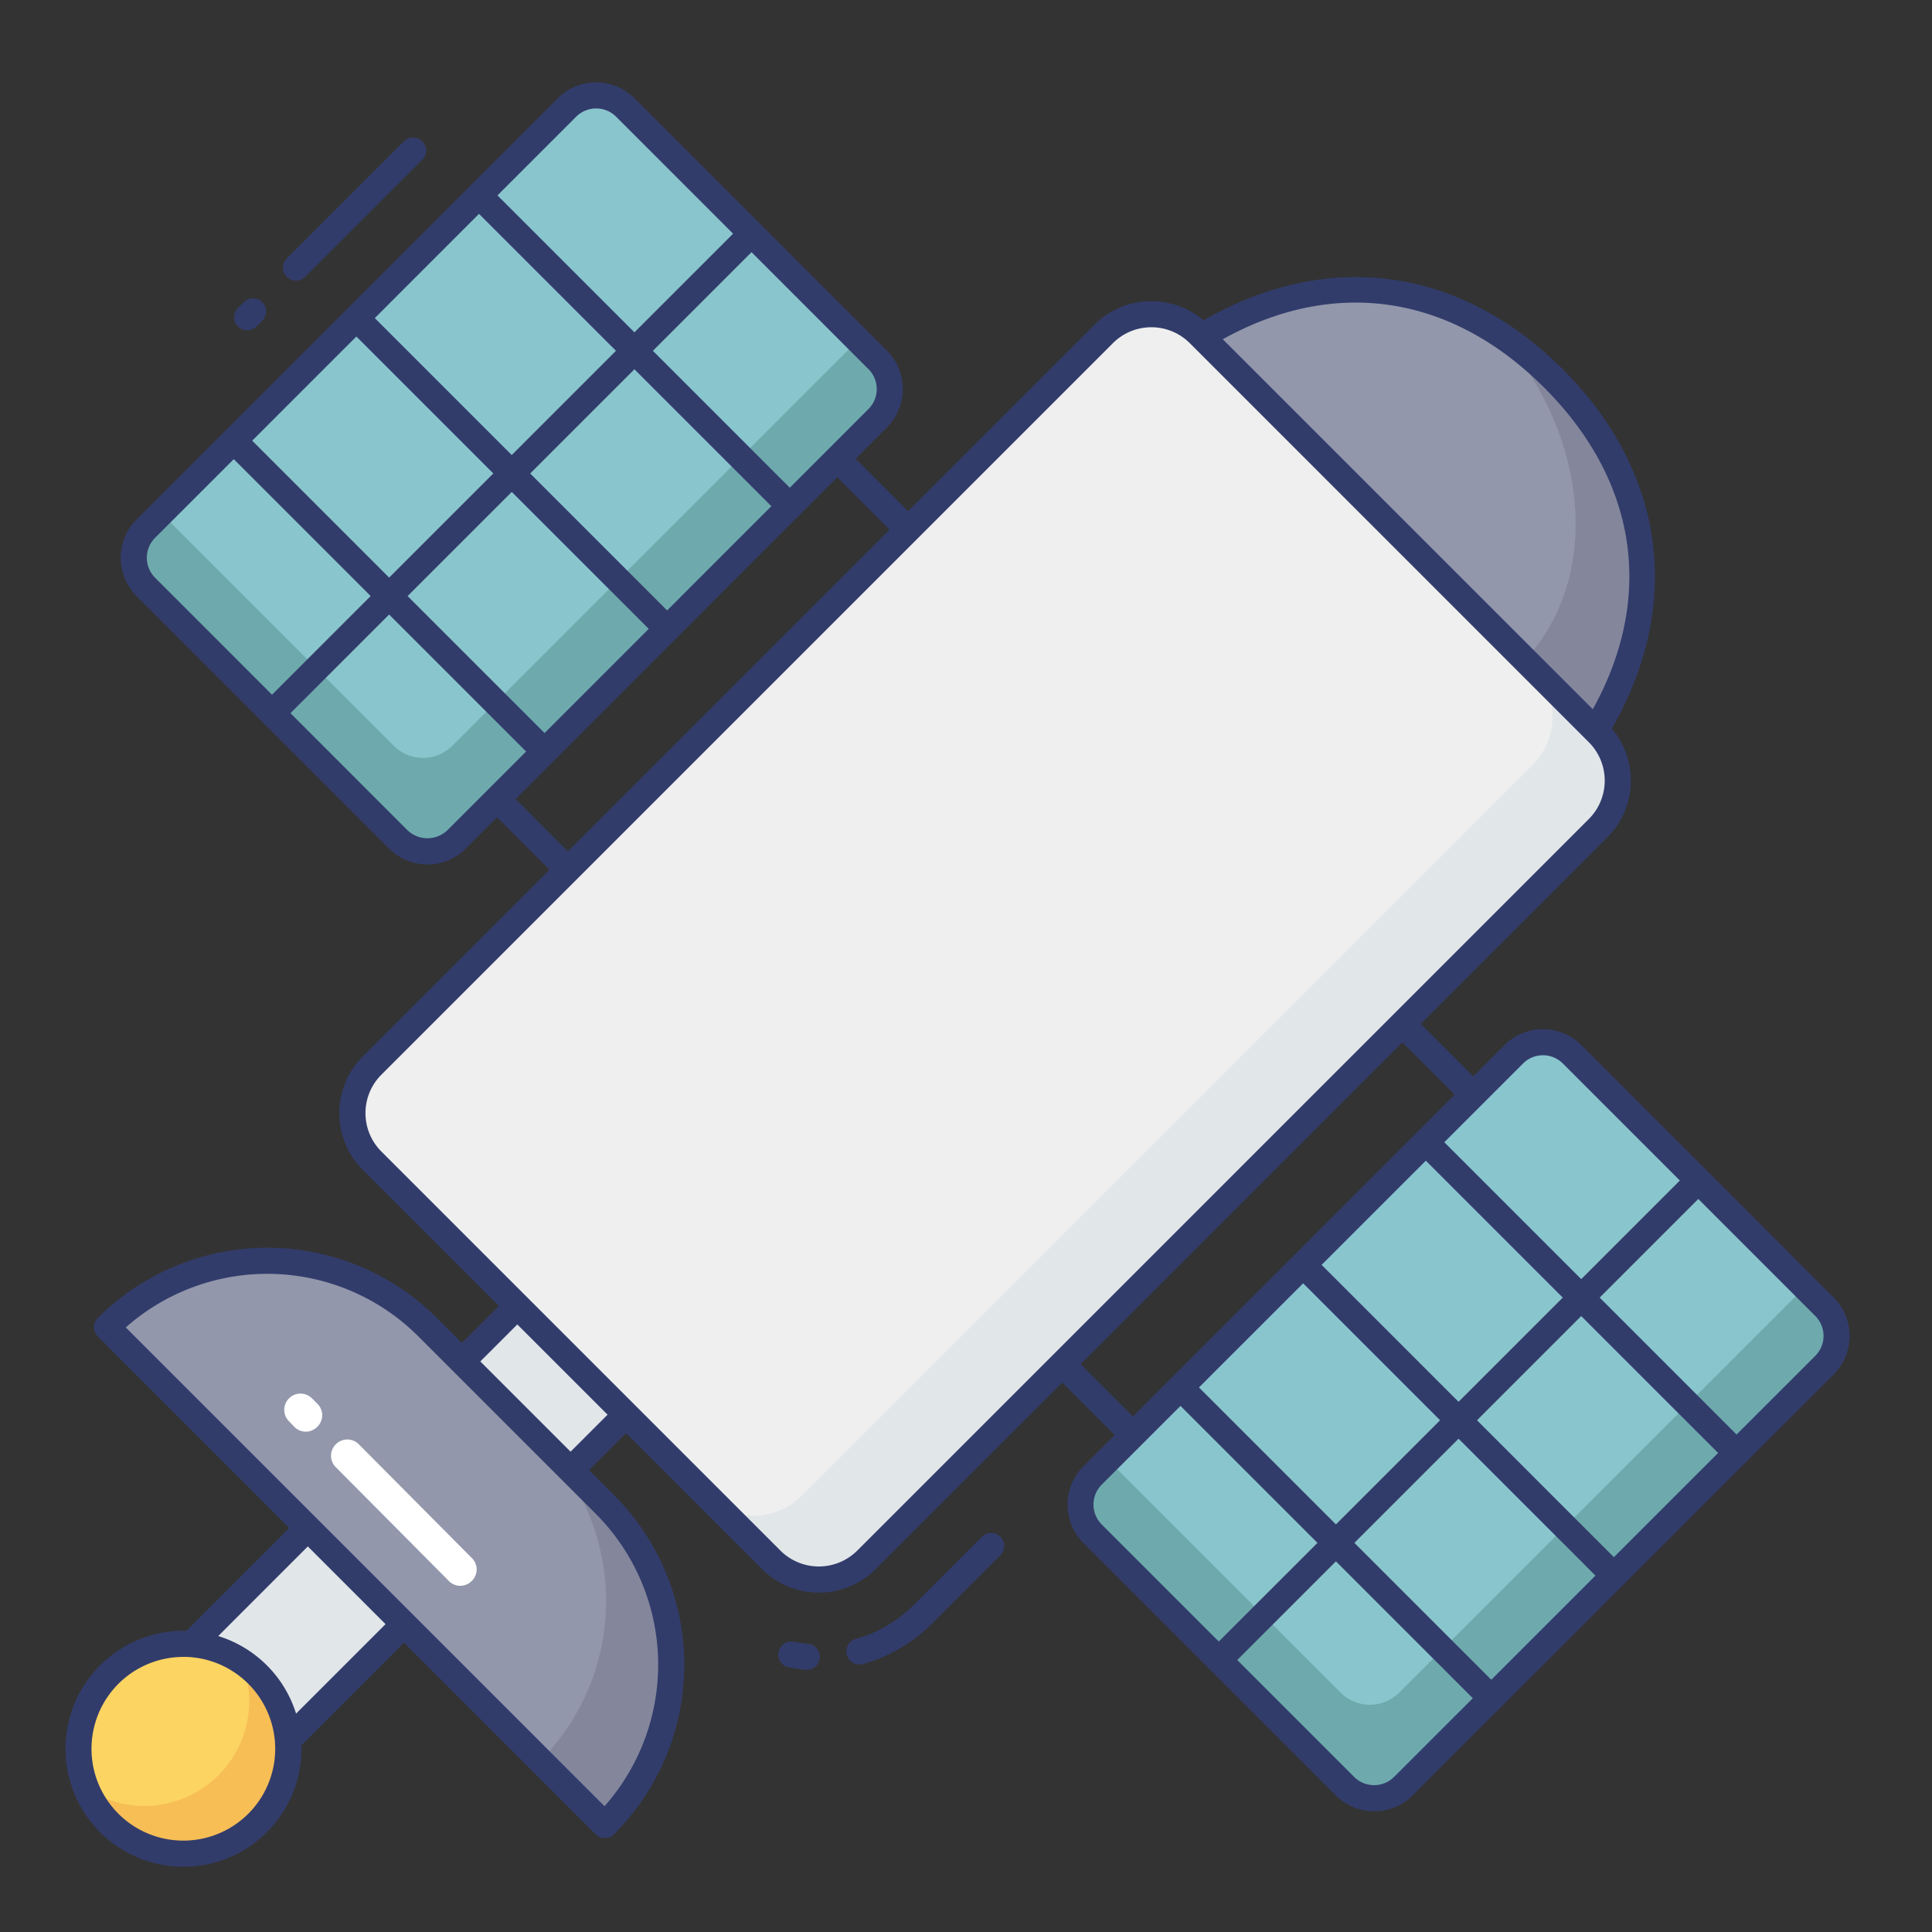 <svg id="color_line" height="512" viewBox="0 0 74 74" width="512" xmlns="http://www.w3.org/2000/svg" data-name="color line"><rect x="0" y="0" width="74" height="74" fill="#333333" stroke="none"/><path d="m43.4 55.459a.5.5 0 0 1 -.354-.146l-3.1-3.1a.5.5 0 0 1 0-.707l13.027-13.027a.5.5 0 0 1 .707 0l3.1 3.1a.5.5 0 0 1 0 .707l-13.024 13.027a.5.5 0 0 1 -.356.146zm-2.4-3.6 2.4 2.395 12.321-12.32-2.4-2.4z" fill="#323c6b"/><path d="m22.143 34.2a.5.5 0 0 1 -.354-.146l-3.1-3.1a.5.5 0 0 1 0-.707l13.023-13.029a.515.515 0 0 1 .707 0l3.1 3.1a.5.5 0 0 1 0 .707l-13.019 13.028a.5.5 0 0 1 -.357.147zm-2.395-3.6 2.395 2.4 12.318-12.326-2.4-2.4z" fill="#323c6b"/><rect fill="#89c5cd" height="25.97" rx="1.58" transform="matrix(-.707 -.707 .707 -.707 20.641 44.816)" width="16.833" x="11.185" y="5.148"/><rect fill="#89c5cd" height="25.97" rx="1.58" transform="matrix(-.707 -.707 .707 -.707 56.865 132.388)" width="16.833" x="47.434" y="41.432"/><path d="m69.88 52.29-16.13 16.12a1.569 1.569 0 0 1 -2.23 0l-9.67-9.66a1.581 1.581 0 0 1 0-2.24l.59-.59 8.91 8.91a1.581 1.581 0 0 0 2.24 0l15.54-15.53.75.75a1.581 1.581 0 0 1 0 2.24z" fill="#6eaaad"/><path d="m33.62 16.02-16.13 16.13a1.581 1.581 0 0 1 -2.24 0l-9.66-9.67a1.569 1.569 0 0 1 0-2.23l.59-.59 8.91 8.91a1.587 1.587 0 0 0 2.23 0l15.54-15.54.76.76a1.587 1.587 0 0 1 0 2.23z" fill="#6eaaad"/><path d="m10.42 27.815a.5.5 0 0 1 -.354-.854l18.364-18.361a.5.5 0 0 1 .707.707l-18.363 18.361a.5.5 0 0 1 -.354.147z" fill="#323c6b"/><path d="m25.553 24.584a.5.5 0 0 1 -.354-.146l-11.9-11.9a.5.5 0 0 1 .701-.71l11.9 11.9a.5.5 0 0 1 -.354.854z" fill="#323c6b"/><path d="m20.856 29.282a.5.5 0 0 1 -.354-.146l-11.902-11.903a.5.5 0 0 1 .707-.707l11.9 11.9a.5.5 0 0 1 -.354.854z" fill="#323c6b"/><path d="m30.251 19.887a.5.5 0 0 1 -.354-.146l-11.9-11.9a.5.5 0 0 1 .703-.711l11.9 11.9a.5.5 0 0 1 -.354.854z" fill="#323c6b"/><path d="m18.105 50.832h5.888v4.237h-5.888z" fill="#e1e6e9" transform="matrix(-.707 -.707 .707 -.707 -1.509 105.277)"/><path d="m21.633 57.031a.5.5 0 0 1 -.354-.146l-4.164-4.164a.5.5 0 0 1 0-.707l3-3a.5.5 0 0 1 .707 0l4.164 4.164a.5.5 0 0 1 0 .707l-3 3a.5.5 0 0 1 -.353.146zm-3.457-4.664 3.457 3.457 2.289-2.289-3.457-3.457z" fill="#323c6b"/><path d="m7.341 62.974 4.745-4.744 3.683 3.683-4.744 4.745" fill="#e1e6e9"/><path d="m11.025 67.158a.5.5 0 0 1 -.354-.854l4.391-4.391-2.977-2.977-4.39 4.392a.5.5 0 0 1 -.707-.707l4.745-4.745a.5.5 0 0 1 .707 0l3.684 3.684a.5.5 0 0 1 0 .707l-4.745 4.745a.5.5 0 0 1 -.354.146z" fill="#323c6b"/><circle cx="7.02" cy="66.98" fill="#fcd462" r="4.02" transform="matrix(.707 -.707 .707 .707 -45.306 24.582)"/><path d="m9.86 69.82a4.014 4.014 0 0 1 -5.68 0 3.907 3.907 0 0 1 -.82-1.19 4.016 4.016 0 0 0 6.18-4.77 2.782 2.782 0 0 1 .32.28 4.014 4.014 0 0 1 0 5.68z" fill="#f7be56"/><path d="m9.516 69.476a4.014 4.014 0 0 1 -5.68 0 3.907 3.907 0 0 1 -.82-1.19 4.016 4.016 0 0 0 6.18-4.77 2.782 2.782 0 0 1 .32.28 4.014 4.014 0 0 1 0 5.68z" fill="#f7be56"/><path d="m44.05 14.335c5.63-4.79 11.4-3.89 15.45.16s4.95 9.83.17 15.46z" fill="#9297ab"/><path d="m23.166 57.622-6.788-6.788a8.682 8.682 0 0 0 -12.278 0l19.066 19.066a8.682 8.682 0 0 0 0-12.278z" fill="#9297ab"/><path d="m60.7 27.95-2.47-2.47c3.06-3.1 2.71-8.32-.42-12.26a13.361 13.361 0 0 1 1.47 1.27c4.051 4.05 4.951 9.83 1.42 13.46z" fill="#84879c"/><path d="m23.17 57.62-2.537-2.537h-.06l.1.1a8.685 8.685 0 0 1 .03 12.25l2.47 2.47a8.685 8.685 0 0 0 -.003-12.283z" fill="#84879c"/><path d="m59.669 30.455a.5.5 0 0 1 -.354-.146l-15.615-15.621a.5.5 0 0 1 .029-.734c5.312-4.521 11.492-4.448 16.127.188s4.712 10.82.2 16.137a.5.5 0 0 1 -.361.176zm-14.877-16.085 14.841 14.841c3.858-4.848 3.69-10.186-.487-14.363s-9.51-4.34-14.354-.478z" fill="#323c6b"/><path d="m23.166 70.4a.5.5 0 0 1 -.354-.146l-19.065-19.066a.5.5 0 0 1 0-.707 9.181 9.181 0 0 1 12.985 0l6.788 6.788a9.181 9.181 0 0 1 0 12.985.5.5 0 0 1 -.354.146zm-18.348-19.555 18.337 18.337a8.182 8.182 0 0 0 -.343-11.207l-6.788-6.788a8.182 8.182 0 0 0 -11.207-.343z" fill="#323c6b"/><rect fill="#eeefee" height="26.777" rx="2.581" transform="matrix(.707 -.707 .707 .707 -14.593 37.303)" width="44.789" x="15.337" y="22.879"/><path d="m58.723 25.583h-.07l.057.057a2.577 2.577 0 0 1 0 3.65l-28.02 28.02a2.618 2.618 0 0 1 -3.25.33l2.1 2.1a2.577 2.577 0 0 0 3.65 0l28.02-28.02a2.577 2.577 0 0 0 0-3.65z" fill="#e1e6e9"/><path d="m31.364 61a3.071 3.071 0 0 1 -2.179-.9l-15.285-15.286a3.08 3.08 0 0 1 0-4.357l.354.354-.354-.354 28.02-28.02a3.085 3.085 0 0 1 4.358 0l15.284 15.283a3.08 3.08 0 0 1 0 4.357l-28.02 28.023a3.072 3.072 0 0 1 -2.178.9zm12.736-48.465a2.075 2.075 0 0 0 -1.472.608l-28.02 28.02a2.081 2.081 0 0 0 0 2.943l15.284 15.285a2.084 2.084 0 0 0 2.943 0l28.02-28.02a2.081 2.081 0 0 0 0-2.943l-15.283-15.284a2.077 2.077 0 0 0 -1.472-.609z" fill="#323c6b"/><path d="m46.685 64.08a.5.5 0 0 1 -.354-.854l18.364-18.363a.5.5 0 0 1 .707.707l-18.363 18.363a.5.5 0 0 1 -.354.147z" fill="#323c6b"/><path d="m61.818 60.85a.5.5 0 0 1 -.354-.146l-11.9-11.9a.5.5 0 0 1 .707-.707l11.901 11.903a.5.5 0 0 1 -.354.854z" fill="#323c6b"/><path d="m57.121 65.547a.5.5 0 0 1 -.354-.146l-11.9-11.9a.5.5 0 0 1 .707-.707l11.9 11.9a.5.5 0 0 1 -.354.854z" fill="#323c6b"/><path d="m66.516 56.152a.5.5 0 0 1 -.354-.146l-11.9-11.9a.5.5 0 0 1 .707-.707l11.9 11.9a.5.5 0 0 1 -.354.854z" fill="#323c6b"/><rect fill="none" height="25.97" rx="1.58" transform="matrix(-.707 -.707 .707 -.707 56.905 132.367)" width="16.833" x="47.45" y="41.413"/><g fill="#323c6b"><path d="m52.637 69.375a2.072 2.072 0 0 1 -1.471-.608l-9.666-9.667a2.083 2.083 0 0 1 0-2.942l16.126-16.129a2.082 2.082 0 0 1 2.942 0l9.668 9.671a2.083 2.083 0 0 1 0 2.942l-16.128 16.125a2.076 2.076 0 0 1 -1.471.608zm6.463-28.956a1.074 1.074 0 0 0 -.764.316l-16.136 16.129a1.08 1.08 0 0 0 0 1.528l9.668 9.668a1.083 1.083 0 0 0 1.528 0l16.133-16.128a1.08 1.08 0 0 0 0-1.528l-9.667-9.668a1.074 1.074 0 0 0 -.762-.317z"/><path d="m16.372 33.111a2.072 2.072 0 0 1 -1.472-.611l-9.667-9.666a2.083 2.083 0 0 1 0-2.942l16.128-16.128a2.081 2.081 0 0 1 2.942 0l9.668 9.667a2.082 2.082 0 0 1 0 2.942l-16.128 16.127a2.072 2.072 0 0 1 -1.471.611zm6.46-28.956a1.073 1.073 0 0 0 -.764.316l-16.128 16.129a1.083 1.083 0 0 0 0 1.528l9.668 9.672a1.106 1.106 0 0 0 1.528 0l16.128-16.133a1.081 1.081 0 0 0 0-1.528l-9.664-9.668a1.074 1.074 0 0 0 -.768-.316z"/><path d="m7.02 71.5a4.518 4.518 0 1 1 3.2-1.321 4.507 4.507 0 0 1 -3.2 1.321zm0-8.036a3.518 3.518 0 1 0 2.489 1.029 3.51 3.51 0 0 0 -2.489-1.031z"/><path d="m32.917 63.755a.5.5 0 0 1 -.139-.98 5.018 5.018 0 0 0 2.18-1.263l2.657-2.657a.5.5 0 0 1 .707.707l-2.657 2.657a6 6 0 0 1 -2.608 1.516.492.492 0 0 1 -.14.02z"/><path d="m30.875 63.954h-.05c-.211-.021-.419-.055-.626-.094a.5.5 0 0 1 .185-.982c.179.033.358.063.541.081a.5.5 0 0 1 -.049 1z"/><path d="m9.469 12.649a.5.5 0 0 1 -.354-.853l.229-.229a.5.5 0 0 1 .708.706l-.229.229a.5.5 0 0 1 -.354.147z"/><path d="m11.34 10.75a.5.5 0 0 1 -.354-.854l4.487-4.486a.5.5 0 0 1 .707.707l-4.487 4.483a.5.5 0 0 1 -.353.15z"/></g><path d="m12.152 54.65a.613.613 0 0 1 -.88 0l-.192-.2a.622.622 0 1 1 .874-.885l.2.2a.613.613 0 0 1 -.002.885z" fill="#fff"/><path d="m18.052 60.571a.613.613 0 0 1 -.879-.035l-4.327-4.355a.615.615 0 0 1 .021-.865l.015-.014a.619.619 0 0 1 .879.035l4.327 4.355a.613.613 0 0 1 -.036.879z" fill="#fff"/></svg>